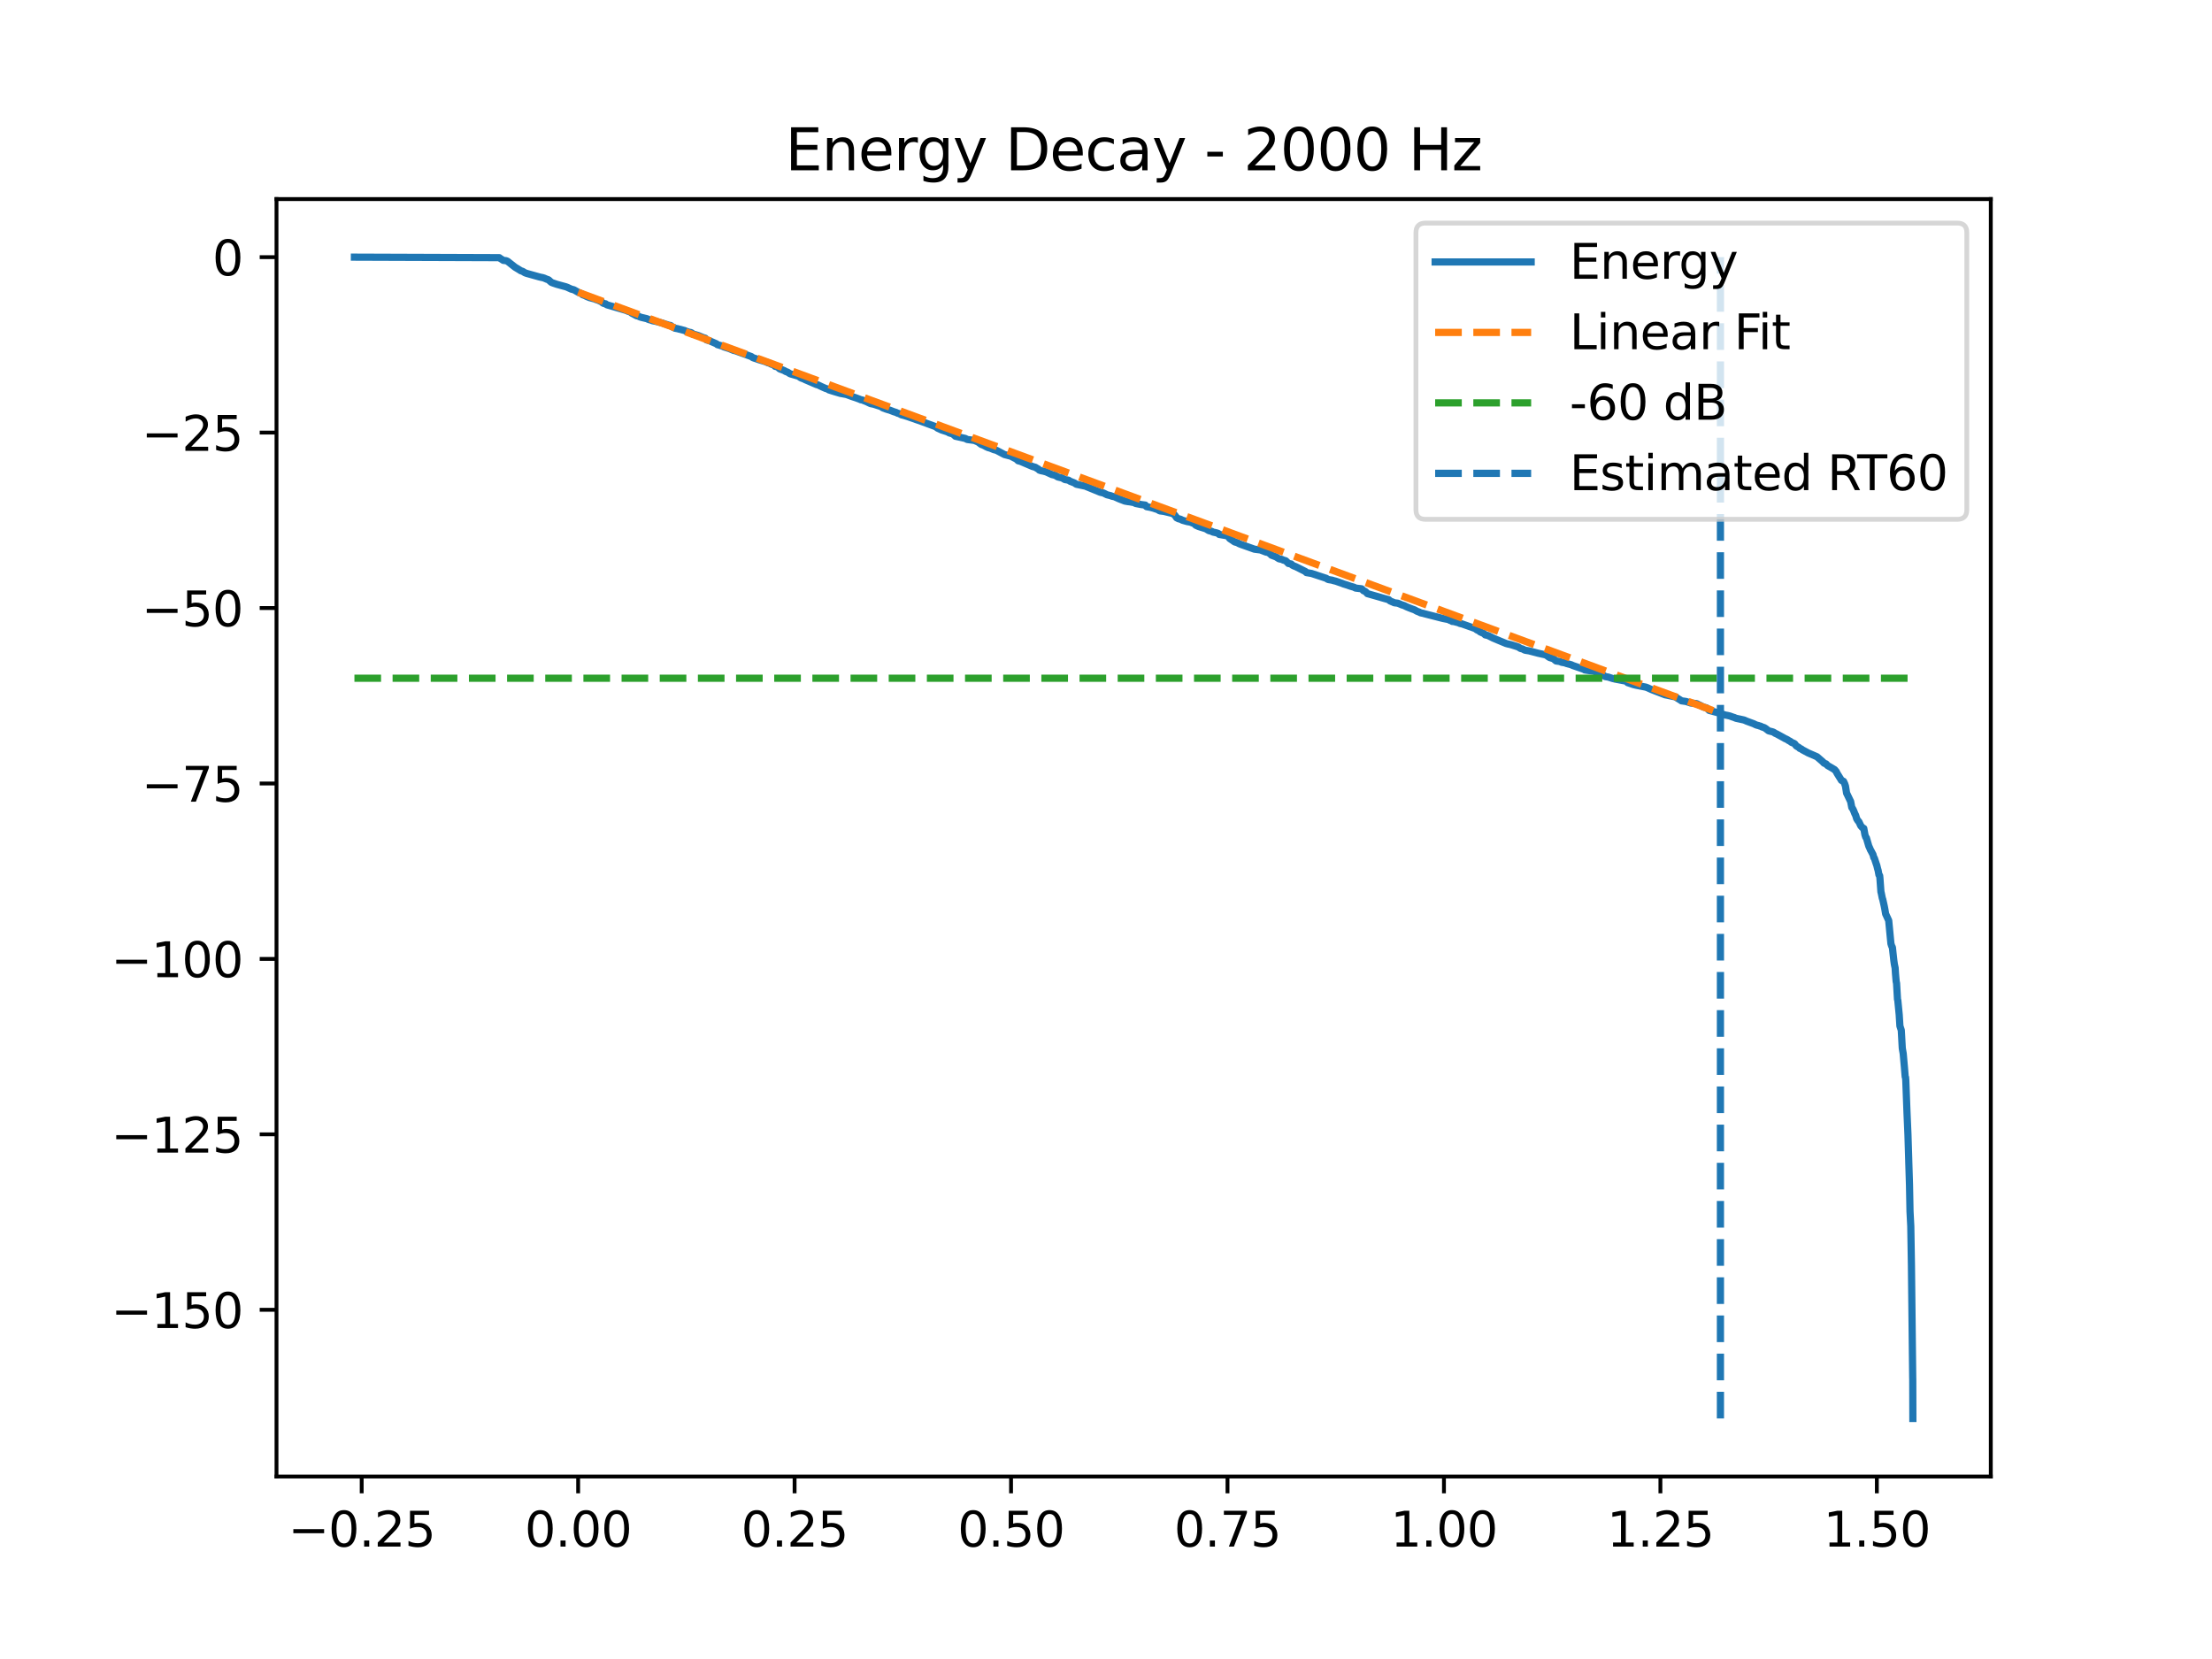 <?xml version="1.0" encoding="utf-8" standalone="no"?>
<!DOCTYPE svg PUBLIC "-//W3C//DTD SVG 1.1//EN"
  "http://www.w3.org/Graphics/SVG/1.1/DTD/svg11.dtd">
<svg xmlns:xlink="http://www.w3.org/1999/xlink" width="460.8pt" height="345.6pt" viewBox="0 0 460.8 345.6" xmlns="http://www.w3.org/2000/svg" version="1.1">
 <defs>
  <style type="text/css">*{stroke-linejoin: round; stroke-linecap: butt}</style>
 </defs>
 <g id="figure_1">
  <g id="patch_1">
   <path d="M 0 345.6 
L 460.8 345.6 
L 460.8 0 
L 0 0 
z
" style="fill: #ffffff"/>
  </g>
  <g id="axes_1">
   <g id="patch_2">
    <path d="M 57.6 307.584 
L 414.72 307.584 
L 414.72 41.472 
L 57.6 41.472 
z
" style="fill: #ffffff"/>
   </g>
   <g id="matplotlib.axis_1">
    <g id="xtick_1">
     <g id="line2d_1">
      <defs>
       <path id="m006c702998" d="M 0 0 
L 0 3.5 
" style="stroke: #000000; stroke-width: 0.8"/>
      </defs>
      <g>
       <use xlink:href="#m006c702998" x="75.347" y="307.584" style="stroke: #000000; stroke-width: 0.8"/>
      </g>
     </g>
     <g id="text_1">
      <!-- −0.25 -->
      <g transform="translate(60.024 322.182) scale(0.1 -0.1)">
       <defs>
        <path id="DejaVuSans-2212" d="M 678 2272 
L 4684 2272 
L 4684 1741 
L 678 1741 
L 678 2272 
z
" transform="scale(0.016)"/>
        <path id="DejaVuSans-30" d="M 2034 4250 
Q 1547 4250 1301 3770 
Q 1056 3291 1056 2328 
Q 1056 1369 1301 889 
Q 1547 409 2034 409 
Q 2525 409 2770 889 
Q 3016 1369 3016 2328 
Q 3016 3291 2770 3770 
Q 2525 4250 2034 4250 
z
M 2034 4750 
Q 2819 4750 3233 4129 
Q 3647 3509 3647 2328 
Q 3647 1150 3233 529 
Q 2819 -91 2034 -91 
Q 1250 -91 836 529 
Q 422 1150 422 2328 
Q 422 3509 836 4129 
Q 1250 4750 2034 4750 
z
" transform="scale(0.016)"/>
        <path id="DejaVuSans-2e" d="M 684 794 
L 1344 794 
L 1344 0 
L 684 0 
L 684 794 
z
" transform="scale(0.016)"/>
        <path id="DejaVuSans-32" d="M 1228 531 
L 3431 531 
L 3431 0 
L 469 0 
L 469 531 
Q 828 903 1448 1529 
Q 2069 2156 2228 2338 
Q 2531 2678 2651 2914 
Q 2772 3150 2772 3378 
Q 2772 3750 2511 3984 
Q 2250 4219 1831 4219 
Q 1534 4219 1204 4116 
Q 875 4013 500 3803 
L 500 4441 
Q 881 4594 1212 4672 
Q 1544 4750 1819 4750 
Q 2544 4750 2975 4387 
Q 3406 4025 3406 3419 
Q 3406 3131 3298 2873 
Q 3191 2616 2906 2266 
Q 2828 2175 2409 1742 
Q 1991 1309 1228 531 
z
" transform="scale(0.016)"/>
        <path id="DejaVuSans-35" d="M 691 4666 
L 3169 4666 
L 3169 4134 
L 1269 4134 
L 1269 2991 
Q 1406 3038 1543 3061 
Q 1681 3084 1819 3084 
Q 2600 3084 3056 2656 
Q 3513 2228 3513 1497 
Q 3513 744 3044 326 
Q 2575 -91 1722 -91 
Q 1428 -91 1123 -41 
Q 819 9 494 109 
L 494 744 
Q 775 591 1075 516 
Q 1375 441 1709 441 
Q 2250 441 2565 725 
Q 2881 1009 2881 1497 
Q 2881 1984 2565 2268 
Q 2250 2553 1709 2553 
Q 1456 2553 1204 2497 
Q 953 2441 691 2322 
L 691 4666 
z
" transform="scale(0.016)"/>
       </defs>
       <use xlink:href="#DejaVuSans-2212"/>
       <use xlink:href="#DejaVuSans-30" transform="translate(83.789 0)"/>
       <use xlink:href="#DejaVuSans-2e" transform="translate(147.412 0)"/>
       <use xlink:href="#DejaVuSans-32" transform="translate(179.199 0)"/>
       <use xlink:href="#DejaVuSans-35" transform="translate(242.822 0)"/>
      </g>
     </g>
    </g>
    <g id="xtick_2">
     <g id="line2d_2">
      <g>
       <use xlink:href="#m006c702998" x="120.438" y="307.584" style="stroke: #000000; stroke-width: 0.8"/>
      </g>
     </g>
     <g id="text_2">
      <!-- 0.00 -->
      <g transform="translate(109.305 322.182) scale(0.1 -0.1)">
       <use xlink:href="#DejaVuSans-30"/>
       <use xlink:href="#DejaVuSans-2e" transform="translate(63.623 0)"/>
       <use xlink:href="#DejaVuSans-30" transform="translate(95.41 0)"/>
       <use xlink:href="#DejaVuSans-30" transform="translate(159.033 0)"/>
      </g>
     </g>
    </g>
    <g id="xtick_3">
     <g id="line2d_3">
      <g>
       <use xlink:href="#m006c702998" x="165.529" y="307.584" style="stroke: #000000; stroke-width: 0.8"/>
      </g>
     </g>
     <g id="text_3">
      <!-- 0.25 -->
      <g transform="translate(154.396 322.182) scale(0.1 -0.1)">
       <use xlink:href="#DejaVuSans-30"/>
       <use xlink:href="#DejaVuSans-2e" transform="translate(63.623 0)"/>
       <use xlink:href="#DejaVuSans-32" transform="translate(95.41 0)"/>
       <use xlink:href="#DejaVuSans-35" transform="translate(159.033 0)"/>
      </g>
     </g>
    </g>
    <g id="xtick_4">
     <g id="line2d_4">
      <g>
       <use xlink:href="#m006c702998" x="210.62" y="307.584" style="stroke: #000000; stroke-width: 0.8"/>
      </g>
     </g>
     <g id="text_4">
      <!-- 0.50 -->
      <g transform="translate(199.487 322.182) scale(0.1 -0.1)">
       <use xlink:href="#DejaVuSans-30"/>
       <use xlink:href="#DejaVuSans-2e" transform="translate(63.623 0)"/>
       <use xlink:href="#DejaVuSans-35" transform="translate(95.41 0)"/>
       <use xlink:href="#DejaVuSans-30" transform="translate(159.033 0)"/>
      </g>
     </g>
    </g>
    <g id="xtick_5">
     <g id="line2d_5">
      <g>
       <use xlink:href="#m006c702998" x="255.711" y="307.584" style="stroke: #000000; stroke-width: 0.8"/>
      </g>
     </g>
     <g id="text_5">
      <!-- 0.75 -->
      <g transform="translate(244.578 322.182) scale(0.1 -0.1)">
       <defs>
        <path id="DejaVuSans-37" d="M 525 4666 
L 3525 4666 
L 3525 4397 
L 1831 0 
L 1172 0 
L 2766 4134 
L 525 4134 
L 525 4666 
z
" transform="scale(0.016)"/>
       </defs>
       <use xlink:href="#DejaVuSans-30"/>
       <use xlink:href="#DejaVuSans-2e" transform="translate(63.623 0)"/>
       <use xlink:href="#DejaVuSans-37" transform="translate(95.41 0)"/>
       <use xlink:href="#DejaVuSans-35" transform="translate(159.033 0)"/>
      </g>
     </g>
    </g>
    <g id="xtick_6">
     <g id="line2d_6">
      <g>
       <use xlink:href="#m006c702998" x="300.802" y="307.584" style="stroke: #000000; stroke-width: 0.8"/>
      </g>
     </g>
     <g id="text_6">
      <!-- 1.00 -->
      <g transform="translate(289.669 322.182) scale(0.1 -0.1)">
       <defs>
        <path id="DejaVuSans-31" d="M 794 531 
L 1825 531 
L 1825 4091 
L 703 3866 
L 703 4441 
L 1819 4666 
L 2450 4666 
L 2450 531 
L 3481 531 
L 3481 0 
L 794 0 
L 794 531 
z
" transform="scale(0.016)"/>
       </defs>
       <use xlink:href="#DejaVuSans-31"/>
       <use xlink:href="#DejaVuSans-2e" transform="translate(63.623 0)"/>
       <use xlink:href="#DejaVuSans-30" transform="translate(95.41 0)"/>
       <use xlink:href="#DejaVuSans-30" transform="translate(159.033 0)"/>
      </g>
     </g>
    </g>
    <g id="xtick_7">
     <g id="line2d_7">
      <g>
       <use xlink:href="#m006c702998" x="345.892" y="307.584" style="stroke: #000000; stroke-width: 0.8"/>
      </g>
     </g>
     <g id="text_7">
      <!-- 1.25 -->
      <g transform="translate(334.76 322.182) scale(0.1 -0.1)">
       <use xlink:href="#DejaVuSans-31"/>
       <use xlink:href="#DejaVuSans-2e" transform="translate(63.623 0)"/>
       <use xlink:href="#DejaVuSans-32" transform="translate(95.41 0)"/>
       <use xlink:href="#DejaVuSans-35" transform="translate(159.033 0)"/>
      </g>
     </g>
    </g>
    <g id="xtick_8">
     <g id="line2d_8">
      <g>
       <use xlink:href="#m006c702998" x="390.983" y="307.584" style="stroke: #000000; stroke-width: 0.8"/>
      </g>
     </g>
     <g id="text_8">
      <!-- 1.50 -->
      <g transform="translate(379.851 322.182) scale(0.1 -0.1)">
       <use xlink:href="#DejaVuSans-31"/>
       <use xlink:href="#DejaVuSans-2e" transform="translate(63.623 0)"/>
       <use xlink:href="#DejaVuSans-35" transform="translate(95.41 0)"/>
       <use xlink:href="#DejaVuSans-30" transform="translate(159.033 0)"/>
      </g>
     </g>
    </g>
   </g>
   <g id="matplotlib.axis_2">
    <g id="ytick_1">
     <g id="line2d_9">
      <defs>
       <path id="m0997cb96e2" d="M 0 0 
L -3.5 0 
" style="stroke: #000000; stroke-width: 0.8"/>
      </defs>
      <g>
       <use xlink:href="#m0997cb96e2" x="57.6" y="272.855" style="stroke: #000000; stroke-width: 0.8"/>
      </g>
     </g>
     <g id="text_9">
      <!-- −150 -->
      <g transform="translate(23.133 276.655) scale(0.1 -0.1)">
       <use xlink:href="#DejaVuSans-2212"/>
       <use xlink:href="#DejaVuSans-31" transform="translate(83.789 0)"/>
       <use xlink:href="#DejaVuSans-35" transform="translate(147.412 0)"/>
       <use xlink:href="#DejaVuSans-30" transform="translate(211.035 0)"/>
      </g>
     </g>
    </g>
    <g id="ytick_2">
     <g id="line2d_10">
      <g>
       <use xlink:href="#m0997cb96e2" x="57.6" y="236.307" style="stroke: #000000; stroke-width: 0.8"/>
      </g>
     </g>
     <g id="text_10">
      <!-- −125 -->
      <g transform="translate(23.133 240.107) scale(0.1 -0.1)">
       <use xlink:href="#DejaVuSans-2212"/>
       <use xlink:href="#DejaVuSans-31" transform="translate(83.789 0)"/>
       <use xlink:href="#DejaVuSans-32" transform="translate(147.412 0)"/>
       <use xlink:href="#DejaVuSans-35" transform="translate(211.035 0)"/>
      </g>
     </g>
    </g>
    <g id="ytick_3">
     <g id="line2d_11">
      <g>
       <use xlink:href="#m0997cb96e2" x="57.6" y="199.76" style="stroke: #000000; stroke-width: 0.8"/>
      </g>
     </g>
     <g id="text_11">
      <!-- −100 -->
      <g transform="translate(23.133 203.559) scale(0.1 -0.1)">
       <use xlink:href="#DejaVuSans-2212"/>
       <use xlink:href="#DejaVuSans-31" transform="translate(83.789 0)"/>
       <use xlink:href="#DejaVuSans-30" transform="translate(147.412 0)"/>
       <use xlink:href="#DejaVuSans-30" transform="translate(211.035 0)"/>
      </g>
     </g>
    </g>
    <g id="ytick_4">
     <g id="line2d_12">
      <g>
       <use xlink:href="#m0997cb96e2" x="57.6" y="163.212" style="stroke: #000000; stroke-width: 0.8"/>
      </g>
     </g>
     <g id="text_12">
      <!-- −75 -->
      <g transform="translate(29.495 167.011) scale(0.1 -0.1)">
       <use xlink:href="#DejaVuSans-2212"/>
       <use xlink:href="#DejaVuSans-37" transform="translate(83.789 0)"/>
       <use xlink:href="#DejaVuSans-35" transform="translate(147.412 0)"/>
      </g>
     </g>
    </g>
    <g id="ytick_5">
     <g id="line2d_13">
      <g>
       <use xlink:href="#m0997cb96e2" x="57.6" y="126.664" style="stroke: #000000; stroke-width: 0.8"/>
      </g>
     </g>
     <g id="text_13">
      <!-- −50 -->
      <g transform="translate(29.495 130.463) scale(0.1 -0.1)">
       <use xlink:href="#DejaVuSans-2212"/>
       <use xlink:href="#DejaVuSans-35" transform="translate(83.789 0)"/>
       <use xlink:href="#DejaVuSans-30" transform="translate(147.412 0)"/>
      </g>
     </g>
    </g>
    <g id="ytick_6">
     <g id="line2d_14">
      <g>
       <use xlink:href="#m0997cb96e2" x="57.6" y="90.116" style="stroke: #000000; stroke-width: 0.8"/>
      </g>
     </g>
     <g id="text_14">
      <!-- −25 -->
      <g transform="translate(29.495 93.915) scale(0.1 -0.1)">
       <use xlink:href="#DejaVuSans-2212"/>
       <use xlink:href="#DejaVuSans-32" transform="translate(83.789 0)"/>
       <use xlink:href="#DejaVuSans-35" transform="translate(147.412 0)"/>
      </g>
     </g>
    </g>
    <g id="ytick_7">
     <g id="line2d_15">
      <g>
       <use xlink:href="#m0997cb96e2" x="57.6" y="53.568" style="stroke: #000000; stroke-width: 0.8"/>
      </g>
     </g>
     <g id="text_15">
      <!-- 0 -->
      <g transform="translate(44.237 57.367) scale(0.1 -0.1)">
       <use xlink:href="#DejaVuSans-30"/>
      </g>
     </g>
    </g>
   </g>
   <g id="line2d_16">
    <path d="M 73.833 53.568 
L 104.01 53.675 
L 104.179 53.814 
L 104.848 54.239 
L 105.415 54.303 
L 105.704 54.413 
L 107.316 55.677 
L 108.305 56.275 
L 108.451 56.382 
L 108.872 56.527 
L 109.068 56.641 
L 109.229 56.746 
L 109.372 56.828 
L 109.736 56.958 
L 112.273 57.666 
L 112.772 57.787 
L 112.987 57.819 
L 113.374 57.938 
L 113.9 58.167 
L 114.26 58.284 
L 114.524 58.528 
L 114.655 58.646 
L 114.869 58.829 
L 115.177 58.947 
L 115.993 59.226 
L 117.402 59.611 
L 117.83 59.724 
L 118.247 59.875 
L 118.405 59.96 
L 118.74 60.106 
L 118.972 60.22 
L 119.559 60.374 
L 120.37 60.839 
L 120.652 60.977 
L 121.201 61.199 
L 121.355 61.389 
L 121.817 61.558 
L 122.103 61.708 
L 122.771 61.988 
L 123.504 62.183 
L 123.91 62.29 
L 124.143 62.398 
L 124.489 62.504 
L 124.661 62.57 
L 125.36 62.904 
L 125.462 63.007 
L 125.608 63.145 
L 125.962 63.259 
L 126.161 63.289 
L 126.277 63.394 
L 126.446 63.501 
L 130.437 64.665 
L 130.598 64.707 
L 130.749 64.824 
L 131.061 64.892 
L 131.339 65.003 
L 131.579 65.223 
L 132.06 65.472 
L 132.361 65.644 
L 132.631 65.782 
L 132.984 65.839 
L 133.139 65.948 
L 133.285 66.01 
L 133.601 66.115 
L 134.781 66.394 
L 134.923 66.473 
L 135.239 66.593 
L 135.558 66.669 
L 135.874 66.79 
L 136.013 66.828 
L 136.633 66.948 
L 138.129 67.344 
L 138.29 67.427 
L 138.955 67.621 
L 139.154 67.701 
L 139.703 67.811 
L 140.09 68.115 
L 140.424 68.244 
L 140.575 68.37 
L 141.202 68.482 
L 141.439 68.556 
L 141.706 68.607 
L 142.206 68.748 
L 142.6 68.848 
L 143.013 69.027 
L 143.288 69.122 
L 143.626 69.232 
L 143.87 69.249 
L 144.193 69.414 
L 144.389 69.646 
L 144.802 69.696 
L 145.501 69.909 
L 146.497 70.328 
L 146.918 70.454 
L 147.169 70.801 
L 147.748 70.971 
L 149.274 71.631 
L 149.435 71.793 
L 150.529 72.114 
L 150.777 72.258 
L 152.02 72.648 
L 152.174 72.729 
L 152.682 72.936 
L 152.866 73.01 
L 153.084 73.035 
L 156.511 74.277 
L 156.811 74.494 
L 157.116 74.609 
L 157.533 74.738 
L 158.032 74.915 
L 158.506 75.058 
L 159.276 75.289 
L 159.678 75.43 
L 159.911 75.55 
L 160.377 75.682 
L 160.524 75.793 
L 160.738 75.883 
L 161.17 76.024 
L 161.478 76.32 
L 161.685 76.367 
L 162.061 76.473 
L 162.361 76.805 
L 162.662 76.937 
L 162.891 77.008 
L 163.436 77.233 
L 163.65 77.378 
L 164.082 77.529 
L 164.293 77.67 
L 164.454 77.782 
L 164.668 77.888 
L 166.401 78.386 
L 166.712 78.642 
L 167.017 78.791 
L 167.175 78.841 
L 167.483 78.961 
L 167.738 79.097 
L 168.046 79.228 
L 169.835 79.999 
L 170.121 80.117 
L 170.402 80.183 
L 171.225 80.582 
L 172.007 80.926 
L 172.42 81.038 
L 172.657 81.219 
L 173.765 81.568 
L 174.047 81.652 
L 175.118 81.967 
L 175.284 81.987 
L 176.317 82.179 
L 177.572 82.638 
L 178.252 82.857 
L 179.079 83.163 
L 179.319 83.277 
L 179.608 83.32 
L 180.525 83.681 
L 180.694 83.764 
L 181.04 83.933 
L 181.36 84.079 
L 182.017 84.211 
L 183.558 84.713 
L 183.855 84.936 
L 184.118 85.046 
L 184.264 85.088 
L 184.542 85.202 
L 185.023 85.352 
L 185.414 85.464 
L 186.18 85.765 
L 186.658 85.911 
L 187.011 86.083 
L 187.357 86.168 
L 187.533 86.283 
L 187.74 86.397 
L 188.991 86.754 
L 191.088 87.491 
L 191.291 87.555 
L 191.603 87.661 
L 191.757 87.72 
L 194.83 88.854 
L 195.048 88.967 
L 195.278 89.171 
L 196.146 89.573 
L 197.344 89.961 
L 197.585 90.085 
L 197.758 90.187 
L 198.227 90.323 
L 198.46 90.358 
L 198.667 90.47 
L 198.768 90.656 
L 198.911 90.751 
L 199.028 90.879 
L 199.17 90.91 
L 201.076 91.332 
L 201.481 91.549 
L 202.966 91.748 
L 203.68 92.047 
L 203.871 92.171 
L 204.416 92.584 
L 204.765 92.703 
L 205.171 92.904 
L 205.4 93.036 
L 205.855 93.246 
L 206.284 93.36 
L 207.016 93.661 
L 207.587 93.813 
L 209.241 94.687 
L 210.345 94.974 
L 210.71 95.073 
L 210.838 95.182 
L 211.127 95.314 
L 211.394 95.466 
L 211.559 95.516 
L 211.875 95.762 
L 212.096 95.983 
L 212.615 96.122 
L 215.088 97.177 
L 215.685 97.343 
L 216.064 97.591 
L 216.297 97.7 
L 216.512 97.935 
L 216.839 98.046 
L 217.417 98.165 
L 217.958 98.316 
L 219.119 98.855 
L 219.281 98.89 
L 219.706 98.996 
L 219.924 99.087 
L 220.299 99.318 
L 220.461 99.382 
L 221.295 99.578 
L 221.49 99.699 
L 221.832 99.902 
L 222.588 100.028 
L 222.982 100.288 
L 223.185 100.35 
L 223.444 100.461 
L 223.606 100.514 
L 223.869 100.634 
L 224.207 100.875 
L 226.127 101.28 
L 226.293 101.356 
L 229.201 102.547 
L 229.87 102.7 
L 230.588 103.064 
L 231.433 103.275 
L 231.595 103.365 
L 232.154 103.477 
L 232.722 103.734 
L 233.068 103.893 
L 233.492 104.061 
L 233.642 104.113 
L 234.037 104.268 
L 234.334 104.383 
L 235.025 104.505 
L 235.288 104.527 
L 236.243 104.701 
L 236.566 104.882 
L 237.434 105.053 
L 237.719 105.106 
L 238.584 105.217 
L 238.719 105.429 
L 238.865 105.553 
L 239.636 105.695 
L 240.323 105.878 
L 240.744 106.023 
L 241.135 106.139 
L 241.59 106.418 
L 242.473 106.534 
L 244.228 106.965 
L 244.588 107.161 
L 244.941 107.596 
L 245.111 107.862 
L 245.283 107.95 
L 245.531 108.078 
L 245.821 108.133 
L 246.103 108.255 
L 246.313 108.374 
L 247.147 108.608 
L 247.309 108.653 
L 247.955 108.764 
L 248.71 109.064 
L 248.876 109.175 
L 249.09 109.414 
L 249.695 109.685 
L 251.205 110.156 
L 251.502 110.343 
L 251.679 110.45 
L 251.84 110.54 
L 252.434 110.695 
L 252.66 110.836 
L 253.302 110.975 
L 253.501 111.025 
L 253.791 111.133 
L 253.982 111.332 
L 255.658 111.619 
L 255.974 111.898 
L 256.158 112.18 
L 257.022 112.76 
L 257.18 112.887 
L 257.642 113.013 
L 257.86 113.098 
L 258.04 113.211 
L 258.326 113.341 
L 261.324 114.406 
L 262.564 114.564 
L 263.726 115.008 
L 264.113 115.078 
L 264.334 115.188 
L 264.515 115.326 
L 264.695 115.458 
L 264.86 115.648 
L 265.815 116.004 
L 266.439 116.405 
L 267.077 116.542 
L 267.292 116.664 
L 267.81 116.81 
L 268.032 117.005 
L 268.404 117.383 
L 268.979 117.489 
L 269.182 117.709 
L 269.396 117.818 
L 269.595 117.919 
L 269.903 118.03 
L 271.985 119.077 
L 272.146 119.281 
L 273.206 119.46 
L 276.317 120.484 
L 276.479 120.621 
L 276.757 120.738 
L 277.505 120.86 
L 277.753 120.944 
L 278.264 121.068 
L 279.616 121.537 
L 279.902 121.654 
L 280.112 121.716 
L 280.627 121.873 
L 281.258 122.096 
L 281.86 122.274 
L 282.153 122.358 
L 282.296 122.475 
L 282.461 122.516 
L 283.396 122.627 
L 283.652 122.662 
L 283.799 122.802 
L 284.043 123.062 
L 284.332 123.168 
L 284.531 123.322 
L 284.678 123.461 
L 284.851 123.664 
L 287.274 124.352 
L 287.466 124.405 
L 287.872 124.53 
L 289.315 124.932 
L 289.533 125.161 
L 289.908 125.326 
L 290.19 125.44 
L 290.442 125.566 
L 291.152 125.653 
L 291.464 125.766 
L 292.069 126.021 
L 292.448 126.128 
L 292.61 126.201 
L 292.866 126.331 
L 293.072 126.425 
L 293.365 126.548 
L 294.267 126.901 
L 294.414 126.942 
L 294.733 127.072 
L 295.143 127.315 
L 295.714 127.534 
L 295.879 127.651 
L 296.488 127.777 
L 296.762 127.859 
L 300.433 128.799 
L 300.704 128.86 
L 301.745 129.06 
L 301.996 129.208 
L 302.32 129.318 
L 302.526 129.454 
L 302.827 129.47 
L 303.89 129.747 
L 304.086 129.865 
L 304.604 129.981 
L 307.321 130.945 
L 307.678 131.225 
L 308.133 131.429 
L 308.313 131.621 
L 308.591 131.738 
L 308.775 131.828 
L 309.087 131.944 
L 309.395 132.254 
L 309.993 132.397 
L 311.064 132.936 
L 311.334 133.045 
L 311.492 133.117 
L 313.735 134.049 
L 314.201 134.174 
L 314.404 134.21 
L 314.844 134.321 
L 316.294 134.78 
L 316.734 135.078 
L 317.23 135.205 
L 317.403 135.305 
L 317.613 135.42 
L 317.835 135.474 
L 318.541 135.589 
L 320.439 136.082 
L 321.964 136.419 
L 322.175 136.532 
L 322.404 136.685 
L 322.603 136.849 
L 322.821 136.977 
L 323.144 137.075 
L 323.535 137.21 
L 323.772 137.334 
L 323.884 137.472 
L 324.159 137.689 
L 325.034 137.824 
L 325.278 137.96 
L 326.022 138.089 
L 326.312 138.21 
L 326.751 138.328 
L 326.928 138.371 
L 327.326 138.486 
L 327.646 138.639 
L 329.968 139.438 
L 330.129 139.562 
L 330.686 139.648 
L 332.298 139.866 
L 332.527 140.169 
L 332.692 140.285 
L 333.038 140.436 
L 333.218 140.485 
L 334.041 140.688 
L 334.383 140.942 
L 335.041 141.053 
L 335.957 141.347 
L 336.45 141.463 
L 338.595 141.868 
L 338.779 141.893 
L 338.9 141.995 
L 339.061 142.206 
L 340.241 142.605 
L 340.775 142.735 
L 341.207 142.823 
L 342.868 143.143 
L 343.247 143.289 
L 344.032 143.644 
L 346.877 144.741 
L 347.272 144.81 
L 347.884 144.944 
L 348.579 145.086 
L 349.09 145.198 
L 349.346 145.398 
L 350.093 145.856 
L 350.274 145.991 
L 351.247 146.133 
L 352.22 146.452 
L 353.434 146.574 
L 354.866 147.295 
L 355.016 147.341 
L 355.478 147.459 
L 355.658 147.565 
L 355.767 147.69 
L 356.045 147.986 
L 358.773 148.718 
L 358.973 148.834 
L 359.551 148.983 
L 359.822 149.025 
L 360.34 149.148 
L 361.107 149.423 
L 361.295 149.471 
L 361.52 149.585 
L 361.738 149.652 
L 362.384 149.788 
L 363.313 149.991 
L 363.583 150.104 
L 363.839 150.22 
L 365.334 150.77 
L 365.751 150.978 
L 366.067 151.088 
L 366.292 151.13 
L 366.574 151.242 
L 366.796 151.281 
L 367.018 151.423 
L 367.499 151.57 
L 367.818 151.765 
L 368.442 152.25 
L 369.159 152.425 
L 369.396 152.505 
L 369.603 152.616 
L 369.761 152.743 
L 370.118 152.896 
L 371.504 153.659 
L 371.703 153.769 
L 371.846 153.858 
L 372.124 153.973 
L 372.436 154.141 
L 372.571 154.254 
L 372.966 154.444 
L 373.146 154.624 
L 373.657 154.83 
L 373.868 154.949 
L 374.202 155.401 
L 374.769 155.726 
L 374.927 155.908 
L 375.247 156.017 
L 375.438 156.183 
L 376.675 156.849 
L 376.934 156.959 
L 378.504 157.639 
L 379.756 158.723 
L 379.899 158.905 
L 380.049 159.015 
L 380.395 159.127 
L 380.714 159.471 
L 381.522 159.933 
L 381.661 160.016 
L 381.834 160.123 
L 382.003 160.224 
L 382.183 160.324 
L 382.333 160.513 
L 382.514 160.714 
L 382.679 161.066 
L 383.265 162.014 
L 383.389 162.205 
L 383.6 162.563 
L 384.036 162.761 
L 384.235 163.179 
L 384.287 163.291 
L 384.449 163.779 
L 384.686 165.274 
L 384.765 165.391 
L 385.445 166.812 
L 385.509 166.901 
L 385.764 168.225 
L 385.899 168.392 
L 386.057 168.68 
L 386.23 169.089 
L 386.384 169.486 
L 386.568 169.844 
L 386.595 169.941 
L 386.786 170.569 
L 387.045 170.977 
L 387.23 171.162 
L 387.635 172.032 
L 387.996 172.436 
L 388.263 172.572 
L 388.496 173.872 
L 388.665 174.396 
L 388.8 174.535 
L 389.3 176.251 
L 389.507 176.696 
L 389.649 177.044 
L 389.811 177.318 
L 390.089 177.857 
L 390.157 177.943 
L 390.348 178.658 
L 390.461 178.762 
L 390.889 180.065 
L 390.946 180.183 
L 391.156 181.028 
L 391.243 181.302 
L 391.419 182.257 
L 391.566 182.412 
L 391.618 182.881 
L 391.833 185.816 
L 391.881 185.943 
L 392.111 187.082 
L 392.212 187.374 
L 392.524 188.766 
L 392.648 189.401 
L 392.813 190.38 
L 393.452 191.768 
L 393.636 193.701 
L 393.914 196.572 
L 394.068 197.072 
L 394.222 197.352 
L 394.324 198.325 
L 394.523 200.117 
L 394.632 200.886 
L 394.764 201.517 
L 394.79 201.621 
L 394.861 202.777 
L 395.004 204.434 
L 395.09 204.845 
L 395.286 208.229 
L 395.342 208.336 
L 395.639 211.377 
L 395.786 213.742 
L 396.071 214.611 
L 396.274 218.263 
L 396.297 218.469 
L 396.462 219.42 
L 396.477 219.527 
L 396.665 221.673 
L 396.721 222.275 
L 396.887 224.313 
L 396.962 224.435 
L 397.011 225.068 
L 397.262 231.765 
L 397.461 236.359 
L 397.616 241.403 
L 397.638 242.233 
L 397.785 246.932 
L 397.89 252.355 
L 398.051 255.449 
L 398.187 263.626 
L 398.453 287.12 
L 398.461 287.232 
L 398.484 295.488 
L 398.484 295.488 
" clip-path="url(#p4bd09c0391)" style="fill: none; stroke: #1f77b4; stroke-width: 1.5; stroke-linecap: square"/>
   </g>
   <g id="line2d_17">
    <path d="M 120.438 60.878 
L 358.398 148.593 
" clip-path="url(#p4bd09c0391)" style="fill: none; stroke-dasharray: 5.55,2.4; stroke-dashoffset: 0; stroke: #ff7f0e; stroke-width: 1.5"/>
   </g>
   <g id="line2d_18">
    <path d="M 73.833 141.283 
L 398.487 141.283 
L 398.487 141.283 
" clip-path="url(#p4bd09c0391)" style="fill: none; stroke-dasharray: 5.55,2.4; stroke-dashoffset: 0; stroke: #2ca02c; stroke-width: 1.5"/>
   </g>
   <g id="LineCollection_1">
    <path d="M 358.398 295.488 
L 358.398 53.568 
" clip-path="url(#p4bd09c0391)" style="fill: none; stroke-dasharray: 5.55,2.4; stroke-dashoffset: 0; stroke: #1f77b4; stroke-width: 1.5"/>
   </g>
   <g id="patch_3">
    <path d="M 57.6 307.584 
L 57.6 41.472 
" style="fill: none; stroke: #000000; stroke-width: 0.8; stroke-linejoin: miter; stroke-linecap: square"/>
   </g>
   <g id="patch_4">
    <path d="M 414.72 307.584 
L 414.72 41.472 
" style="fill: none; stroke: #000000; stroke-width: 0.8; stroke-linejoin: miter; stroke-linecap: square"/>
   </g>
   <g id="patch_5">
    <path d="M 57.6 307.584 
L 414.72 307.584 
" style="fill: none; stroke: #000000; stroke-width: 0.8; stroke-linejoin: miter; stroke-linecap: square"/>
   </g>
   <g id="patch_6">
    <path d="M 57.6 41.472 
L 414.72 41.472 
" style="fill: none; stroke: #000000; stroke-width: 0.8; stroke-linejoin: miter; stroke-linecap: square"/>
   </g>
   <g id="text_16">
    <!-- Energy Decay - 2000 Hz -->
    <g transform="translate(163.59 35.472) scale(0.12 -0.12)">
     <defs>
      <path id="DejaVuSans-45" d="M 628 4666 
L 3578 4666 
L 3578 4134 
L 1259 4134 
L 1259 2753 
L 3481 2753 
L 3481 2222 
L 1259 2222 
L 1259 531 
L 3634 531 
L 3634 0 
L 628 0 
L 628 4666 
z
" transform="scale(0.016)"/>
      <path id="DejaVuSans-6e" d="M 3513 2113 
L 3513 0 
L 2938 0 
L 2938 2094 
Q 2938 2591 2744 2837 
Q 2550 3084 2163 3084 
Q 1697 3084 1428 2787 
Q 1159 2491 1159 1978 
L 1159 0 
L 581 0 
L 581 3500 
L 1159 3500 
L 1159 2956 
Q 1366 3272 1645 3428 
Q 1925 3584 2291 3584 
Q 2894 3584 3203 3211 
Q 3513 2838 3513 2113 
z
" transform="scale(0.016)"/>
      <path id="DejaVuSans-65" d="M 3597 1894 
L 3597 1613 
L 953 1613 
Q 991 1019 1311 708 
Q 1631 397 2203 397 
Q 2534 397 2845 478 
Q 3156 559 3463 722 
L 3463 178 
Q 3153 47 2828 -22 
Q 2503 -91 2169 -91 
Q 1331 -91 842 396 
Q 353 884 353 1716 
Q 353 2575 817 3079 
Q 1281 3584 2069 3584 
Q 2775 3584 3186 3129 
Q 3597 2675 3597 1894 
z
M 3022 2063 
Q 3016 2534 2758 2815 
Q 2500 3097 2075 3097 
Q 1594 3097 1305 2825 
Q 1016 2553 972 2059 
L 3022 2063 
z
" transform="scale(0.016)"/>
      <path id="DejaVuSans-72" d="M 2631 2963 
Q 2534 3019 2420 3045 
Q 2306 3072 2169 3072 
Q 1681 3072 1420 2755 
Q 1159 2438 1159 1844 
L 1159 0 
L 581 0 
L 581 3500 
L 1159 3500 
L 1159 2956 
Q 1341 3275 1631 3429 
Q 1922 3584 2338 3584 
Q 2397 3584 2469 3576 
Q 2541 3569 2628 3553 
L 2631 2963 
z
" transform="scale(0.016)"/>
      <path id="DejaVuSans-67" d="M 2906 1791 
Q 2906 2416 2648 2759 
Q 2391 3103 1925 3103 
Q 1463 3103 1205 2759 
Q 947 2416 947 1791 
Q 947 1169 1205 825 
Q 1463 481 1925 481 
Q 2391 481 2648 825 
Q 2906 1169 2906 1791 
z
M 3481 434 
Q 3481 -459 3084 -895 
Q 2688 -1331 1869 -1331 
Q 1566 -1331 1297 -1286 
Q 1028 -1241 775 -1147 
L 775 -588 
Q 1028 -725 1275 -790 
Q 1522 -856 1778 -856 
Q 2344 -856 2625 -561 
Q 2906 -266 2906 331 
L 2906 616 
Q 2728 306 2450 153 
Q 2172 0 1784 0 
Q 1141 0 747 490 
Q 353 981 353 1791 
Q 353 2603 747 3093 
Q 1141 3584 1784 3584 
Q 2172 3584 2450 3431 
Q 2728 3278 2906 2969 
L 2906 3500 
L 3481 3500 
L 3481 434 
z
" transform="scale(0.016)"/>
      <path id="DejaVuSans-79" d="M 2059 -325 
Q 1816 -950 1584 -1140 
Q 1353 -1331 966 -1331 
L 506 -1331 
L 506 -850 
L 844 -850 
Q 1081 -850 1212 -737 
Q 1344 -625 1503 -206 
L 1606 56 
L 191 3500 
L 800 3500 
L 1894 763 
L 2988 3500 
L 3597 3500 
L 2059 -325 
z
" transform="scale(0.016)"/>
      <path id="DejaVuSans-20" transform="scale(0.016)"/>
      <path id="DejaVuSans-44" d="M 1259 4147 
L 1259 519 
L 2022 519 
Q 2988 519 3436 956 
Q 3884 1394 3884 2338 
Q 3884 3275 3436 3711 
Q 2988 4147 2022 4147 
L 1259 4147 
z
M 628 4666 
L 1925 4666 
Q 3281 4666 3915 4102 
Q 4550 3538 4550 2338 
Q 4550 1131 3912 565 
Q 3275 0 1925 0 
L 628 0 
L 628 4666 
z
" transform="scale(0.016)"/>
      <path id="DejaVuSans-63" d="M 3122 3366 
L 3122 2828 
Q 2878 2963 2633 3030 
Q 2388 3097 2138 3097 
Q 1578 3097 1268 2742 
Q 959 2388 959 1747 
Q 959 1106 1268 751 
Q 1578 397 2138 397 
Q 2388 397 2633 464 
Q 2878 531 3122 666 
L 3122 134 
Q 2881 22 2623 -34 
Q 2366 -91 2075 -91 
Q 1284 -91 818 406 
Q 353 903 353 1747 
Q 353 2603 823 3093 
Q 1294 3584 2113 3584 
Q 2378 3584 2631 3529 
Q 2884 3475 3122 3366 
z
" transform="scale(0.016)"/>
      <path id="DejaVuSans-61" d="M 2194 1759 
Q 1497 1759 1228 1600 
Q 959 1441 959 1056 
Q 959 750 1161 570 
Q 1363 391 1709 391 
Q 2188 391 2477 730 
Q 2766 1069 2766 1631 
L 2766 1759 
L 2194 1759 
z
M 3341 1997 
L 3341 0 
L 2766 0 
L 2766 531 
Q 2569 213 2275 61 
Q 1981 -91 1556 -91 
Q 1019 -91 701 211 
Q 384 513 384 1019 
Q 384 1609 779 1909 
Q 1175 2209 1959 2209 
L 2766 2209 
L 2766 2266 
Q 2766 2663 2505 2880 
Q 2244 3097 1772 3097 
Q 1472 3097 1187 3025 
Q 903 2953 641 2809 
L 641 3341 
Q 956 3463 1253 3523 
Q 1550 3584 1831 3584 
Q 2591 3584 2966 3190 
Q 3341 2797 3341 1997 
z
" transform="scale(0.016)"/>
      <path id="DejaVuSans-2d" d="M 313 2009 
L 1997 2009 
L 1997 1497 
L 313 1497 
L 313 2009 
z
" transform="scale(0.016)"/>
      <path id="DejaVuSans-48" d="M 628 4666 
L 1259 4666 
L 1259 2753 
L 3553 2753 
L 3553 4666 
L 4184 4666 
L 4184 0 
L 3553 0 
L 3553 2222 
L 1259 2222 
L 1259 0 
L 628 0 
L 628 4666 
z
" transform="scale(0.016)"/>
      <path id="DejaVuSans-7a" d="M 353 3500 
L 3084 3500 
L 3084 2975 
L 922 459 
L 3084 459 
L 3084 0 
L 275 0 
L 275 525 
L 2438 3041 
L 353 3041 
L 353 3500 
z
" transform="scale(0.016)"/>
     </defs>
     <use xlink:href="#DejaVuSans-45"/>
     <use xlink:href="#DejaVuSans-6e" transform="translate(63.184 0)"/>
     <use xlink:href="#DejaVuSans-65" transform="translate(126.562 0)"/>
     <use xlink:href="#DejaVuSans-72" transform="translate(188.086 0)"/>
     <use xlink:href="#DejaVuSans-67" transform="translate(227.449 0)"/>
     <use xlink:href="#DejaVuSans-79" transform="translate(290.926 0)"/>
     <use xlink:href="#DejaVuSans-20" transform="translate(350.105 0)"/>
     <use xlink:href="#DejaVuSans-44" transform="translate(381.893 0)"/>
     <use xlink:href="#DejaVuSans-65" transform="translate(458.895 0)"/>
     <use xlink:href="#DejaVuSans-63" transform="translate(520.418 0)"/>
     <use xlink:href="#DejaVuSans-61" transform="translate(575.398 0)"/>
     <use xlink:href="#DejaVuSans-79" transform="translate(636.678 0)"/>
     <use xlink:href="#DejaVuSans-20" transform="translate(695.857 0)"/>
     <use xlink:href="#DejaVuSans-2d" transform="translate(727.645 0)"/>
     <use xlink:href="#DejaVuSans-20" transform="translate(763.729 0)"/>
     <use xlink:href="#DejaVuSans-32" transform="translate(795.516 0)"/>
     <use xlink:href="#DejaVuSans-30" transform="translate(859.139 0)"/>
     <use xlink:href="#DejaVuSans-30" transform="translate(922.762 0)"/>
     <use xlink:href="#DejaVuSans-30" transform="translate(986.385 0)"/>
     <use xlink:href="#DejaVuSans-20" transform="translate(1050.008 0)"/>
     <use xlink:href="#DejaVuSans-48" transform="translate(1081.795 0)"/>
     <use xlink:href="#DejaVuSans-7a" transform="translate(1156.99 0)"/>
    </g>
   </g>
   <g id="legend_1">
    <g id="patch_7">
     <path d="M 296.968 108.184 
L 407.72 108.184 
Q 409.72 108.184 409.72 106.184 
L 409.72 48.472 
Q 409.72 46.472 407.72 46.472 
L 296.968 46.472 
Q 294.968 46.472 294.968 48.472 
L 294.968 106.184 
Q 294.968 108.184 296.968 108.184 
z
" style="fill: #ffffff; opacity: 0.8; stroke: #cccccc; stroke-linejoin: miter"/>
    </g>
    <g id="line2d_19">
     <path d="M 298.968 54.57 
L 308.968 54.57 
L 318.968 54.57 
" style="fill: none; stroke: #1f77b4; stroke-width: 1.5; stroke-linecap: square"/>
    </g>
    <g id="text_17">
     <!-- Energy -->
     <g transform="translate(326.968 58.07) scale(0.1 -0.1)">
      <use xlink:href="#DejaVuSans-45"/>
      <use xlink:href="#DejaVuSans-6e" transform="translate(63.184 0)"/>
      <use xlink:href="#DejaVuSans-65" transform="translate(126.562 0)"/>
      <use xlink:href="#DejaVuSans-72" transform="translate(188.086 0)"/>
      <use xlink:href="#DejaVuSans-67" transform="translate(227.449 0)"/>
      <use xlink:href="#DejaVuSans-79" transform="translate(290.926 0)"/>
     </g>
    </g>
    <g id="line2d_20">
     <path d="M 298.968 69.249 
L 308.968 69.249 
L 318.968 69.249 
" style="fill: none; stroke-dasharray: 5.55,2.4; stroke-dashoffset: 0; stroke: #ff7f0e; stroke-width: 1.5"/>
    </g>
    <g id="text_18">
     <!-- Linear Fit -->
     <g transform="translate(326.968 72.749) scale(0.1 -0.1)">
      <defs>
       <path id="DejaVuSans-4c" d="M 628 4666 
L 1259 4666 
L 1259 531 
L 3531 531 
L 3531 0 
L 628 0 
L 628 4666 
z
" transform="scale(0.016)"/>
       <path id="DejaVuSans-69" d="M 603 3500 
L 1178 3500 
L 1178 0 
L 603 0 
L 603 3500 
z
M 603 4863 
L 1178 4863 
L 1178 4134 
L 603 4134 
L 603 4863 
z
" transform="scale(0.016)"/>
       <path id="DejaVuSans-46" d="M 628 4666 
L 3309 4666 
L 3309 4134 
L 1259 4134 
L 1259 2759 
L 3109 2759 
L 3109 2228 
L 1259 2228 
L 1259 0 
L 628 0 
L 628 4666 
z
" transform="scale(0.016)"/>
       <path id="DejaVuSans-74" d="M 1172 4494 
L 1172 3500 
L 2356 3500 
L 2356 3053 
L 1172 3053 
L 1172 1153 
Q 1172 725 1289 603 
Q 1406 481 1766 481 
L 2356 481 
L 2356 0 
L 1766 0 
Q 1100 0 847 248 
Q 594 497 594 1153 
L 594 3053 
L 172 3053 
L 172 3500 
L 594 3500 
L 594 4494 
L 1172 4494 
z
" transform="scale(0.016)"/>
      </defs>
      <use xlink:href="#DejaVuSans-4c"/>
      <use xlink:href="#DejaVuSans-69" transform="translate(55.713 0)"/>
      <use xlink:href="#DejaVuSans-6e" transform="translate(83.496 0)"/>
      <use xlink:href="#DejaVuSans-65" transform="translate(146.875 0)"/>
      <use xlink:href="#DejaVuSans-61" transform="translate(208.398 0)"/>
      <use xlink:href="#DejaVuSans-72" transform="translate(269.678 0)"/>
      <use xlink:href="#DejaVuSans-20" transform="translate(310.791 0)"/>
      <use xlink:href="#DejaVuSans-46" transform="translate(342.578 0)"/>
      <use xlink:href="#DejaVuSans-69" transform="translate(392.848 0)"/>
      <use xlink:href="#DejaVuSans-74" transform="translate(420.631 0)"/>
     </g>
    </g>
    <g id="line2d_21">
     <path d="M 298.968 83.927 
L 308.968 83.927 
L 318.968 83.927 
" style="fill: none; stroke-dasharray: 5.55,2.4; stroke-dashoffset: 0; stroke: #2ca02c; stroke-width: 1.5"/>
    </g>
    <g id="text_19">
     <!-- -60 dB -->
     <g transform="translate(326.968 87.427) scale(0.1 -0.1)">
      <defs>
       <path id="DejaVuSans-36" d="M 2113 2584 
Q 1688 2584 1439 2293 
Q 1191 2003 1191 1497 
Q 1191 994 1439 701 
Q 1688 409 2113 409 
Q 2538 409 2786 701 
Q 3034 994 3034 1497 
Q 3034 2003 2786 2293 
Q 2538 2584 2113 2584 
z
M 3366 4563 
L 3366 3988 
Q 3128 4100 2886 4159 
Q 2644 4219 2406 4219 
Q 1781 4219 1451 3797 
Q 1122 3375 1075 2522 
Q 1259 2794 1537 2939 
Q 1816 3084 2150 3084 
Q 2853 3084 3261 2657 
Q 3669 2231 3669 1497 
Q 3669 778 3244 343 
Q 2819 -91 2113 -91 
Q 1303 -91 875 529 
Q 447 1150 447 2328 
Q 447 3434 972 4092 
Q 1497 4750 2381 4750 
Q 2619 4750 2861 4703 
Q 3103 4656 3366 4563 
z
" transform="scale(0.016)"/>
       <path id="DejaVuSans-64" d="M 2906 2969 
L 2906 4863 
L 3481 4863 
L 3481 0 
L 2906 0 
L 2906 525 
Q 2725 213 2448 61 
Q 2172 -91 1784 -91 
Q 1150 -91 751 415 
Q 353 922 353 1747 
Q 353 2572 751 3078 
Q 1150 3584 1784 3584 
Q 2172 3584 2448 3432 
Q 2725 3281 2906 2969 
z
M 947 1747 
Q 947 1113 1208 752 
Q 1469 391 1925 391 
Q 2381 391 2643 752 
Q 2906 1113 2906 1747 
Q 2906 2381 2643 2742 
Q 2381 3103 1925 3103 
Q 1469 3103 1208 2742 
Q 947 2381 947 1747 
z
" transform="scale(0.016)"/>
       <path id="DejaVuSans-42" d="M 1259 2228 
L 1259 519 
L 2272 519 
Q 2781 519 3026 730 
Q 3272 941 3272 1375 
Q 3272 1813 3026 2020 
Q 2781 2228 2272 2228 
L 1259 2228 
z
M 1259 4147 
L 1259 2741 
L 2194 2741 
Q 2656 2741 2882 2914 
Q 3109 3088 3109 3444 
Q 3109 3797 2882 3972 
Q 2656 4147 2194 4147 
L 1259 4147 
z
M 628 4666 
L 2241 4666 
Q 2963 4666 3353 4366 
Q 3744 4066 3744 3513 
Q 3744 3084 3544 2831 
Q 3344 2578 2956 2516 
Q 3422 2416 3680 2098 
Q 3938 1781 3938 1306 
Q 3938 681 3513 340 
Q 3088 0 2303 0 
L 628 0 
L 628 4666 
z
" transform="scale(0.016)"/>
      </defs>
      <use xlink:href="#DejaVuSans-2d"/>
      <use xlink:href="#DejaVuSans-36" transform="translate(36.084 0)"/>
      <use xlink:href="#DejaVuSans-30" transform="translate(99.707 0)"/>
      <use xlink:href="#DejaVuSans-20" transform="translate(163.33 0)"/>
      <use xlink:href="#DejaVuSans-64" transform="translate(195.117 0)"/>
      <use xlink:href="#DejaVuSans-42" transform="translate(258.594 0)"/>
     </g>
    </g>
    <g id="line2d_22">
     <path d="M 298.968 98.605 
L 318.968 98.605 
" style="fill: none; stroke-dasharray: 5.55,2.4; stroke-dashoffset: 0; stroke: #1f77b4; stroke-width: 1.5"/>
    </g>
    <g id="text_20">
     <!-- Estimated RT60 -->
     <g transform="translate(326.968 102.105) scale(0.1 -0.1)">
      <defs>
       <path id="DejaVuSans-73" d="M 2834 3397 
L 2834 2853 
Q 2591 2978 2328 3040 
Q 2066 3103 1784 3103 
Q 1356 3103 1142 2972 
Q 928 2841 928 2578 
Q 928 2378 1081 2264 
Q 1234 2150 1697 2047 
L 1894 2003 
Q 2506 1872 2764 1633 
Q 3022 1394 3022 966 
Q 3022 478 2636 193 
Q 2250 -91 1575 -91 
Q 1294 -91 989 -36 
Q 684 19 347 128 
L 347 722 
Q 666 556 975 473 
Q 1284 391 1588 391 
Q 1994 391 2212 530 
Q 2431 669 2431 922 
Q 2431 1156 2273 1281 
Q 2116 1406 1581 1522 
L 1381 1569 
Q 847 1681 609 1914 
Q 372 2147 372 2553 
Q 372 3047 722 3315 
Q 1072 3584 1716 3584 
Q 2034 3584 2315 3537 
Q 2597 3491 2834 3397 
z
" transform="scale(0.016)"/>
       <path id="DejaVuSans-6d" d="M 3328 2828 
Q 3544 3216 3844 3400 
Q 4144 3584 4550 3584 
Q 5097 3584 5394 3201 
Q 5691 2819 5691 2113 
L 5691 0 
L 5113 0 
L 5113 2094 
Q 5113 2597 4934 2840 
Q 4756 3084 4391 3084 
Q 3944 3084 3684 2787 
Q 3425 2491 3425 1978 
L 3425 0 
L 2847 0 
L 2847 2094 
Q 2847 2600 2669 2842 
Q 2491 3084 2119 3084 
Q 1678 3084 1418 2786 
Q 1159 2488 1159 1978 
L 1159 0 
L 581 0 
L 581 3500 
L 1159 3500 
L 1159 2956 
Q 1356 3278 1631 3431 
Q 1906 3584 2284 3584 
Q 2666 3584 2933 3390 
Q 3200 3197 3328 2828 
z
" transform="scale(0.016)"/>
       <path id="DejaVuSans-52" d="M 2841 2188 
Q 3044 2119 3236 1894 
Q 3428 1669 3622 1275 
L 4263 0 
L 3584 0 
L 2988 1197 
Q 2756 1666 2539 1819 
Q 2322 1972 1947 1972 
L 1259 1972 
L 1259 0 
L 628 0 
L 628 4666 
L 2053 4666 
Q 2853 4666 3247 4331 
Q 3641 3997 3641 3322 
Q 3641 2881 3436 2590 
Q 3231 2300 2841 2188 
z
M 1259 4147 
L 1259 2491 
L 2053 2491 
Q 2509 2491 2742 2702 
Q 2975 2913 2975 3322 
Q 2975 3731 2742 3939 
Q 2509 4147 2053 4147 
L 1259 4147 
z
" transform="scale(0.016)"/>
       <path id="DejaVuSans-54" d="M -19 4666 
L 3928 4666 
L 3928 4134 
L 2272 4134 
L 2272 0 
L 1638 0 
L 1638 4134 
L -19 4134 
L -19 4666 
z
" transform="scale(0.016)"/>
      </defs>
      <use xlink:href="#DejaVuSans-45"/>
      <use xlink:href="#DejaVuSans-73" transform="translate(63.184 0)"/>
      <use xlink:href="#DejaVuSans-74" transform="translate(115.283 0)"/>
      <use xlink:href="#DejaVuSans-69" transform="translate(154.492 0)"/>
      <use xlink:href="#DejaVuSans-6d" transform="translate(182.275 0)"/>
      <use xlink:href="#DejaVuSans-61" transform="translate(279.688 0)"/>
      <use xlink:href="#DejaVuSans-74" transform="translate(340.967 0)"/>
      <use xlink:href="#DejaVuSans-65" transform="translate(380.176 0)"/>
      <use xlink:href="#DejaVuSans-64" transform="translate(441.699 0)"/>
      <use xlink:href="#DejaVuSans-20" transform="translate(505.176 0)"/>
      <use xlink:href="#DejaVuSans-52" transform="translate(536.963 0)"/>
      <use xlink:href="#DejaVuSans-54" transform="translate(599.195 0)"/>
      <use xlink:href="#DejaVuSans-36" transform="translate(660.279 0)"/>
      <use xlink:href="#DejaVuSans-30" transform="translate(723.902 0)"/>
     </g>
    </g>
   </g>
  </g>
 </g>
 <defs>
  <clipPath id="p4bd09c0391">
   <rect x="57.6" y="41.472" width="357.12" height="266.112"/>
  </clipPath>
 </defs>
</svg>
